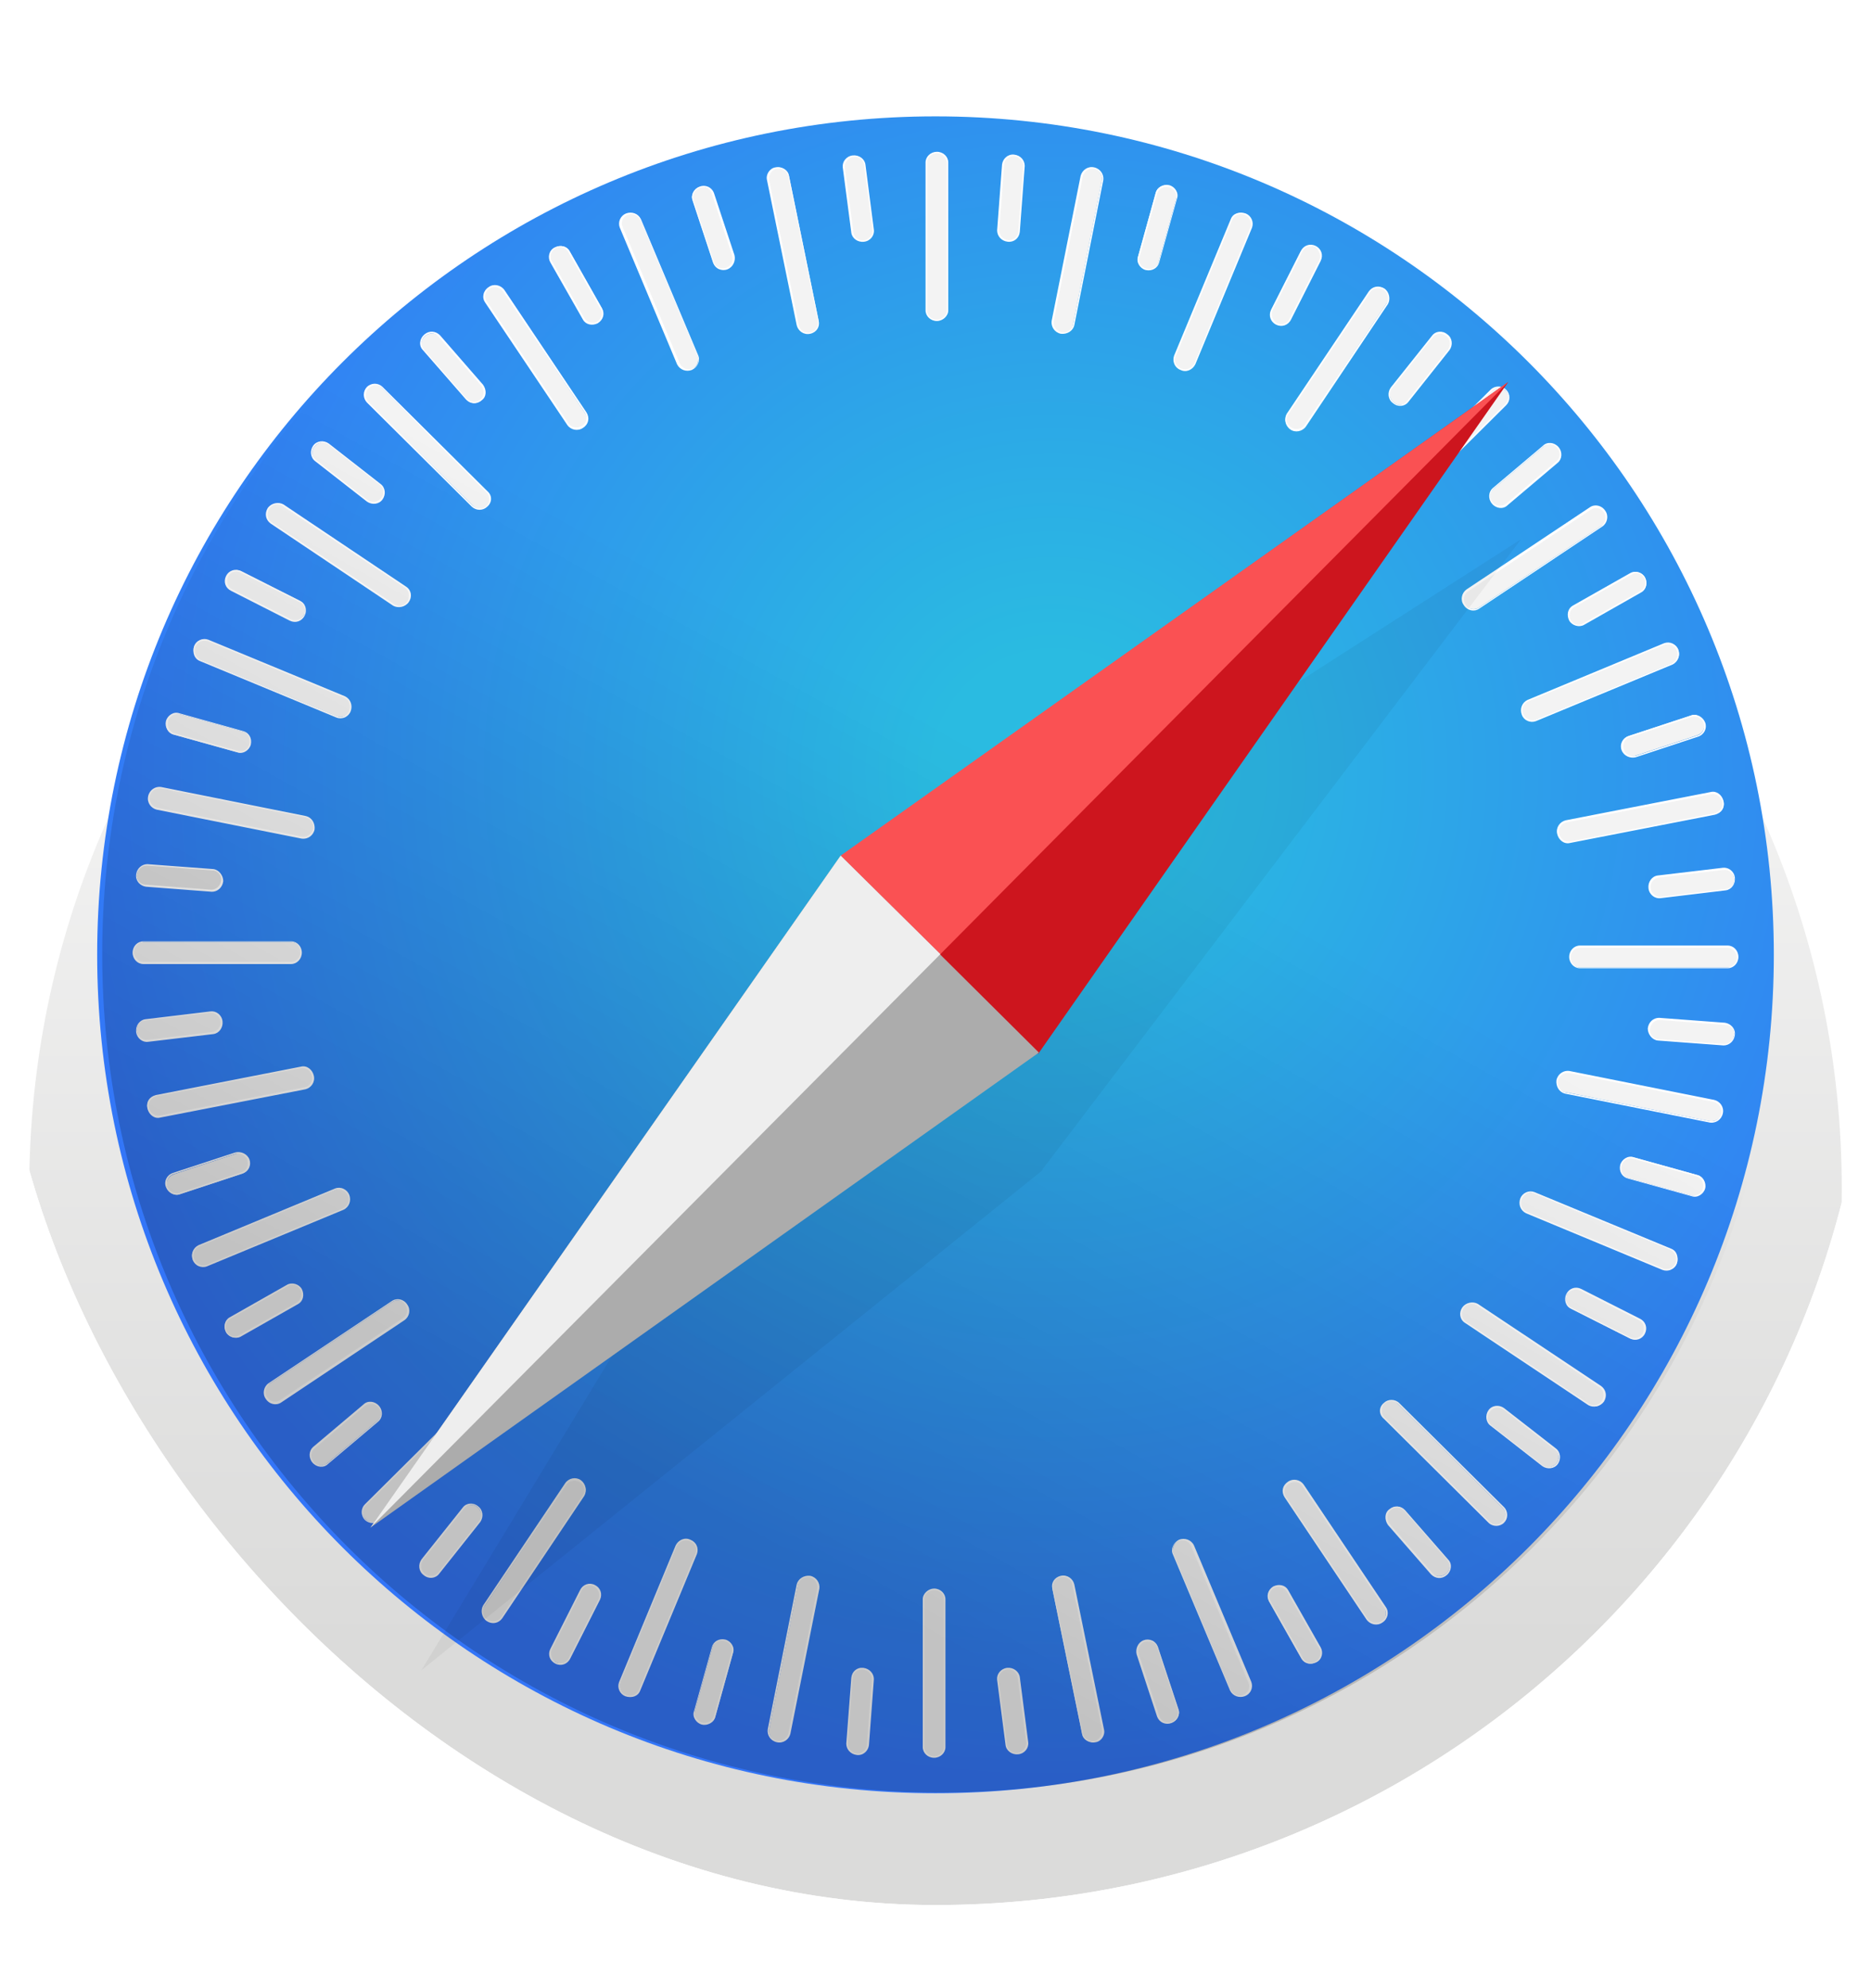 <svg width="16" height="17" viewBox="0 0 16 17" fill="none" xmlns="http://www.w3.org/2000/svg">
<g clip-path="url(#clip0_88_1468)">
<g filter="url(#filter0_d_88_1468)">
<path d="M8 15.914C12.28 15.914 15.75 12.444 15.75 8.164C15.75 3.884 12.28 0.414 8 0.414C3.72 0.414 0.25 3.884 0.25 8.164C0.25 12.444 3.72 15.914 8 15.914Z" fill="url(#paint0_linear_88_1468)"/>
</g>
<path d="M8 15.333C11.959 15.333 15.169 12.123 15.169 8.164C15.169 4.205 11.959 0.995 8 0.995C4.041 0.995 0.831 4.205 0.831 8.164C0.831 12.123 4.041 15.333 8 15.333Z" fill="url(#paint1_radial_88_1468)"/>
<path d="M8.012 2.739C7.964 2.739 7.921 2.702 7.921 2.654V1.388C7.921 1.34 7.964 1.304 8.012 1.304C8.061 1.304 8.103 1.34 8.103 1.388V2.654C8.097 2.702 8.061 2.739 8.012 2.739Z" fill="#F3F3F3"/>
<path d="M8.012 2.745C7.958 2.745 7.915 2.703 7.915 2.654V1.389C7.915 1.34 7.958 1.298 8.012 1.298C8.067 1.298 8.109 1.34 8.109 1.389V2.654C8.109 2.703 8.061 2.745 8.012 2.745ZM8.012 1.31C7.97 1.31 7.927 1.346 7.927 1.389V2.654C7.927 2.696 7.964 2.733 8.012 2.733C8.055 2.733 8.097 2.696 8.097 2.654V1.389C8.091 1.346 8.055 1.31 8.012 1.31Z" fill="white"/>
<path d="M8.618 2.061C8.569 2.055 8.533 2.019 8.533 1.971L8.575 1.407C8.581 1.359 8.624 1.323 8.672 1.329C8.721 1.335 8.757 1.371 8.757 1.42L8.715 1.983C8.709 2.031 8.666 2.067 8.618 2.061V2.061Z" fill="#F3F3F3"/>
<path d="M8.618 2.067C8.563 2.061 8.527 2.018 8.527 1.97L8.569 1.407C8.575 1.358 8.618 1.316 8.672 1.322C8.727 1.328 8.763 1.37 8.763 1.419L8.721 1.982C8.715 2.036 8.672 2.073 8.618 2.067ZM8.672 1.334C8.63 1.334 8.587 1.364 8.587 1.407L8.545 1.97C8.545 2.012 8.575 2.048 8.624 2.054C8.666 2.054 8.708 2.024 8.708 1.982L8.751 1.419C8.751 1.376 8.715 1.34 8.672 1.334H8.672Z" fill="white"/>
<path d="M9.072 2.848C9.023 2.836 8.993 2.793 8.999 2.745L9.247 1.504C9.259 1.455 9.302 1.425 9.35 1.437C9.399 1.449 9.429 1.492 9.423 1.54L9.175 2.781C9.169 2.824 9.12 2.854 9.072 2.848H9.072Z" fill="#F3F3F3"/>
<path d="M9.072 2.854C9.017 2.842 8.987 2.793 8.993 2.745L9.241 1.504C9.254 1.455 9.302 1.419 9.356 1.431C9.411 1.443 9.441 1.492 9.435 1.54L9.187 2.781C9.175 2.83 9.126 2.86 9.072 2.854ZM9.356 1.443C9.314 1.437 9.272 1.461 9.26 1.504L9.011 2.745C9.005 2.787 9.03 2.83 9.078 2.842C9.12 2.848 9.163 2.824 9.175 2.781L9.423 1.54C9.429 1.492 9.399 1.455 9.356 1.443Z" fill="white"/>
<path d="M9.798 2.303C9.787 2.301 9.776 2.296 9.766 2.289C9.757 2.282 9.749 2.273 9.742 2.263C9.736 2.253 9.732 2.241 9.73 2.23C9.729 2.218 9.729 2.206 9.732 2.194L9.883 1.65C9.895 1.601 9.944 1.577 9.992 1.589C10.04 1.601 10.071 1.65 10.059 1.698L9.907 2.243C9.895 2.291 9.847 2.316 9.798 2.303Z" fill="#F3F3F3"/>
<path d="M9.798 2.309C9.75 2.297 9.714 2.243 9.732 2.194L9.883 1.649C9.895 1.601 9.95 1.571 9.998 1.583C10.047 1.595 10.083 1.649 10.065 1.698L9.913 2.243C9.901 2.291 9.853 2.321 9.798 2.309H9.798ZM9.998 1.601C9.956 1.589 9.907 1.613 9.895 1.655L9.744 2.2C9.732 2.243 9.756 2.285 9.804 2.297C9.847 2.309 9.895 2.285 9.907 2.243L10.059 1.698C10.065 1.655 10.041 1.613 9.998 1.601V1.601Z" fill="white"/>
<path d="M10.095 3.157C10.047 3.139 10.029 3.084 10.047 3.042L10.531 1.873C10.549 1.831 10.604 1.807 10.646 1.831C10.695 1.849 10.713 1.904 10.695 1.946L10.21 3.114C10.192 3.157 10.137 3.181 10.095 3.157H10.095Z" fill="#F3F3F3"/>
<path d="M10.095 3.163C10.072 3.155 10.053 3.137 10.043 3.114C10.033 3.091 10.032 3.066 10.04 3.042L10.525 1.874C10.543 1.825 10.598 1.807 10.652 1.825C10.675 1.834 10.694 1.852 10.704 1.875C10.714 1.897 10.715 1.923 10.707 1.946L10.222 3.115C10.198 3.163 10.143 3.188 10.095 3.163ZM10.646 1.837C10.604 1.819 10.555 1.837 10.537 1.88L10.053 3.048C10.034 3.091 10.059 3.133 10.101 3.151C10.143 3.169 10.192 3.151 10.21 3.109L10.694 1.94C10.707 1.904 10.688 1.856 10.646 1.837Z" fill="white"/>
<path d="M10.912 2.769C10.87 2.745 10.852 2.697 10.87 2.654L11.124 2.152C11.149 2.109 11.197 2.091 11.245 2.115C11.288 2.14 11.306 2.188 11.288 2.23L11.034 2.733C11.009 2.775 10.961 2.794 10.912 2.769H10.912Z" fill="#F3F3F3"/>
<path d="M10.912 2.776C10.864 2.751 10.846 2.697 10.87 2.648L11.124 2.146C11.149 2.097 11.203 2.079 11.252 2.103C11.3 2.128 11.318 2.182 11.294 2.231L11.04 2.733C11.015 2.782 10.961 2.8 10.912 2.776L10.912 2.776ZM11.245 2.116C11.203 2.097 11.155 2.11 11.136 2.152L10.882 2.654C10.864 2.691 10.882 2.739 10.918 2.763C10.961 2.782 11.009 2.769 11.027 2.727L11.282 2.225C11.3 2.188 11.282 2.14 11.245 2.116Z" fill="white"/>
<path d="M11.034 3.666C10.991 3.636 10.979 3.581 11.009 3.545L11.712 2.497C11.736 2.455 11.79 2.449 11.833 2.473C11.875 2.503 11.887 2.558 11.857 2.594L11.155 3.642C11.13 3.684 11.076 3.696 11.034 3.666Z" fill="#F3F3F3"/>
<path d="M11.034 3.672C10.991 3.642 10.979 3.581 11.003 3.539L11.706 2.491C11.736 2.449 11.79 2.437 11.839 2.467C11.881 2.497 11.893 2.558 11.869 2.6L11.167 3.648C11.136 3.69 11.076 3.702 11.034 3.672ZM11.833 2.479C11.796 2.455 11.742 2.461 11.718 2.497L11.015 3.545C10.991 3.581 11.003 3.63 11.04 3.654C11.076 3.678 11.13 3.672 11.155 3.636L11.857 2.594C11.881 2.558 11.869 2.503 11.833 2.479Z" fill="white"/>
<path d="M11.918 3.441C11.881 3.411 11.869 3.356 11.899 3.32L12.251 2.878C12.281 2.842 12.335 2.836 12.372 2.866C12.408 2.896 12.42 2.951 12.39 2.987L12.039 3.429C12.008 3.465 11.954 3.472 11.918 3.441H11.918Z" fill="#F3F3F3"/>
<path d="M11.912 3.447C11.869 3.417 11.863 3.356 11.893 3.314L12.245 2.872C12.275 2.83 12.335 2.823 12.378 2.86C12.42 2.89 12.426 2.951 12.396 2.993L12.045 3.435C12.014 3.477 11.954 3.483 11.912 3.447ZM12.366 2.872C12.329 2.842 12.281 2.848 12.251 2.884L11.899 3.326C11.875 3.362 11.881 3.411 11.918 3.441C11.954 3.471 12.002 3.465 12.033 3.429L12.384 2.987C12.408 2.951 12.402 2.896 12.366 2.872L12.366 2.872Z" fill="white"/>
<path d="M11.857 4.35C11.821 4.313 11.821 4.259 11.857 4.229L12.753 3.339C12.79 3.302 12.844 3.308 12.874 3.339C12.905 3.369 12.911 3.429 12.874 3.46L11.984 4.35C11.948 4.386 11.893 4.386 11.857 4.35Z" fill="#F3F3F3"/>
<path d="M11.851 4.355C11.834 4.337 11.824 4.314 11.824 4.289C11.824 4.264 11.834 4.24 11.851 4.222L12.747 3.332C12.765 3.314 12.789 3.305 12.814 3.305C12.839 3.305 12.863 3.314 12.88 3.332C12.898 3.35 12.908 3.374 12.908 3.399C12.908 3.423 12.898 3.447 12.88 3.465L11.984 4.355C11.966 4.373 11.943 4.382 11.918 4.382C11.893 4.382 11.869 4.373 11.851 4.355V4.355ZM12.874 3.338C12.844 3.308 12.79 3.308 12.759 3.338L11.863 4.228C11.833 4.258 11.833 4.313 11.863 4.343C11.893 4.373 11.948 4.373 11.978 4.343L12.874 3.453C12.905 3.423 12.905 3.374 12.874 3.338Z" fill="white"/>
<path d="M12.765 4.302C12.735 4.265 12.735 4.211 12.771 4.18L13.201 3.817C13.237 3.787 13.292 3.793 13.322 3.829C13.352 3.866 13.352 3.92 13.316 3.95L12.886 4.314C12.85 4.344 12.795 4.338 12.765 4.302Z" fill="#F3F3F3"/>
<path d="M12.759 4.307C12.723 4.265 12.729 4.205 12.765 4.174L13.195 3.811C13.231 3.775 13.292 3.781 13.328 3.823C13.364 3.865 13.358 3.926 13.322 3.956L12.892 4.32C12.856 4.356 12.795 4.35 12.759 4.307H12.759ZM13.316 3.829C13.286 3.793 13.237 3.793 13.201 3.817L12.771 4.18C12.741 4.211 12.735 4.259 12.765 4.295C12.795 4.332 12.844 4.332 12.88 4.307L13.31 3.944C13.346 3.914 13.346 3.865 13.316 3.829Z" fill="white"/>
<path d="M12.523 5.173C12.493 5.131 12.505 5.076 12.547 5.052L13.601 4.35C13.643 4.325 13.697 4.337 13.722 4.374C13.752 4.416 13.74 4.471 13.697 4.495L12.644 5.197C12.608 5.221 12.553 5.209 12.523 5.173Z" fill="#F3F3F3"/>
<path d="M12.517 5.173C12.486 5.131 12.499 5.07 12.541 5.04L13.595 4.338C13.637 4.308 13.697 4.32 13.728 4.368C13.758 4.41 13.746 4.471 13.704 4.501L12.65 5.204C12.608 5.234 12.547 5.222 12.517 5.173V5.173ZM13.716 4.38C13.691 4.344 13.643 4.332 13.607 4.356L12.553 5.058C12.517 5.083 12.505 5.131 12.535 5.173C12.559 5.21 12.608 5.222 12.644 5.198L13.697 4.495C13.734 4.465 13.74 4.416 13.716 4.38Z" fill="white"/>
<path d="M13.425 5.3C13.401 5.258 13.413 5.203 13.456 5.179L13.946 4.901C13.988 4.876 14.043 4.894 14.067 4.937C14.091 4.979 14.079 5.034 14.037 5.058L13.546 5.336C13.504 5.361 13.449 5.343 13.425 5.3L13.425 5.3Z" fill="#F3F3F3"/>
<path d="M13.419 5.306C13.395 5.258 13.407 5.203 13.449 5.179L13.94 4.901C13.982 4.876 14.043 4.894 14.067 4.937C14.091 4.985 14.079 5.04 14.037 5.064L13.546 5.343C13.504 5.367 13.443 5.349 13.419 5.306ZM14.061 4.943C14.037 4.901 13.988 4.888 13.952 4.913L13.461 5.191C13.425 5.215 13.413 5.264 13.431 5.3C13.455 5.342 13.504 5.355 13.54 5.33L14.031 5.052C14.067 5.034 14.079 4.985 14.061 4.943Z" fill="white"/>
<path d="M13.02 6.105C13.002 6.057 13.02 6.009 13.068 5.99L14.237 5.506C14.279 5.488 14.334 5.512 14.352 5.554C14.37 5.603 14.352 5.651 14.303 5.669L13.135 6.154C13.092 6.172 13.038 6.154 13.02 6.105Z" fill="#F3F3F3"/>
<path d="M13.014 6.112C12.995 6.063 13.014 6.009 13.062 5.985L14.23 5.5C14.254 5.491 14.28 5.492 14.302 5.502C14.325 5.513 14.343 5.531 14.351 5.555C14.37 5.603 14.351 5.658 14.303 5.682L13.135 6.166C13.111 6.175 13.085 6.174 13.063 6.164C13.04 6.154 13.022 6.135 13.014 6.112V6.112ZM14.339 5.561C14.321 5.518 14.273 5.5 14.236 5.512L13.068 5.997C13.026 6.015 13.007 6.063 13.026 6.106C13.044 6.148 13.092 6.166 13.129 6.154L14.297 5.67C14.339 5.652 14.358 5.603 14.339 5.561Z" fill="white"/>
<path d="M13.873 6.408C13.855 6.36 13.879 6.311 13.928 6.293L14.46 6.118C14.503 6.1 14.557 6.13 14.569 6.172C14.588 6.221 14.563 6.269 14.515 6.287L13.982 6.463C13.94 6.481 13.891 6.457 13.873 6.408V6.408Z" fill="#F3F3F3"/>
<path d="M13.867 6.414C13.849 6.366 13.873 6.311 13.928 6.293L14.46 6.118C14.509 6.099 14.563 6.13 14.582 6.178C14.6 6.227 14.575 6.281 14.521 6.299L13.988 6.475C13.94 6.487 13.885 6.463 13.867 6.414ZM14.569 6.184C14.557 6.142 14.509 6.118 14.466 6.13L13.934 6.305C13.891 6.317 13.873 6.366 13.885 6.408C13.897 6.451 13.946 6.475 13.988 6.463L14.521 6.287C14.563 6.269 14.582 6.227 14.569 6.184V6.184Z" fill="white"/>
<path d="M13.328 7.129C13.316 7.08 13.347 7.032 13.395 7.026L14.636 6.784C14.684 6.771 14.727 6.808 14.739 6.856C14.751 6.905 14.721 6.953 14.672 6.959L13.431 7.201C13.383 7.207 13.334 7.177 13.328 7.129H13.328Z" fill="#F3F3F3"/>
<path d="M13.316 7.129C13.304 7.075 13.34 7.026 13.389 7.014L14.63 6.772C14.678 6.76 14.727 6.796 14.739 6.851C14.751 6.905 14.715 6.953 14.666 6.966L13.425 7.208C13.377 7.22 13.328 7.184 13.316 7.129V7.129ZM14.727 6.857C14.721 6.814 14.678 6.784 14.636 6.79L13.395 7.032C13.352 7.038 13.322 7.087 13.334 7.129C13.34 7.171 13.383 7.202 13.425 7.196L14.666 6.953C14.709 6.941 14.739 6.899 14.727 6.857Z" fill="white"/>
<path d="M14.103 7.595C14.097 7.546 14.127 7.504 14.176 7.498L14.733 7.431C14.781 7.425 14.824 7.462 14.83 7.51C14.836 7.559 14.806 7.601 14.757 7.607L14.2 7.673C14.158 7.68 14.109 7.643 14.103 7.595H14.103Z" fill="#F3F3F3"/>
<path d="M14.097 7.595C14.091 7.541 14.127 7.492 14.176 7.486L14.733 7.42C14.781 7.414 14.83 7.45 14.836 7.504C14.842 7.559 14.806 7.607 14.757 7.613L14.2 7.68C14.152 7.686 14.103 7.65 14.097 7.595ZM14.83 7.51C14.824 7.468 14.781 7.432 14.739 7.438L14.182 7.504C14.139 7.51 14.109 7.553 14.115 7.595C14.121 7.638 14.164 7.674 14.206 7.668L14.763 7.601C14.806 7.595 14.836 7.553 14.83 7.51H14.83Z" fill="white"/>
<path d="M13.425 8.183C13.425 8.134 13.461 8.092 13.51 8.092H14.775C14.824 8.092 14.86 8.134 14.86 8.183C14.86 8.231 14.824 8.273 14.775 8.273H13.51C13.461 8.273 13.425 8.231 13.425 8.183Z" fill="#F3F3F3"/>
<path d="M13.419 8.182C13.419 8.127 13.462 8.085 13.51 8.085H14.775C14.824 8.085 14.866 8.127 14.866 8.182C14.866 8.236 14.824 8.279 14.775 8.279H13.51C13.462 8.279 13.419 8.236 13.419 8.182ZM14.854 8.188C14.854 8.146 14.818 8.103 14.775 8.103H13.51C13.468 8.103 13.431 8.139 13.431 8.188C13.431 8.23 13.468 8.273 13.51 8.273H14.775C14.818 8.267 14.854 8.23 14.854 8.188H14.854Z" fill="white"/>
<path d="M14.097 8.794C14.103 8.745 14.14 8.709 14.188 8.709L14.751 8.751C14.8 8.757 14.836 8.8 14.83 8.848C14.824 8.897 14.787 8.933 14.739 8.933L14.176 8.891C14.133 8.885 14.097 8.842 14.097 8.794H14.097Z" fill="#F3F3F3"/>
<path d="M14.091 8.794C14.097 8.739 14.139 8.703 14.188 8.703L14.751 8.745C14.799 8.752 14.842 8.794 14.836 8.848C14.83 8.903 14.787 8.939 14.739 8.939L14.176 8.897C14.127 8.891 14.091 8.842 14.091 8.794ZM14.83 8.848C14.836 8.806 14.799 8.764 14.757 8.764L14.194 8.721C14.152 8.721 14.115 8.752 14.109 8.8C14.103 8.842 14.139 8.885 14.182 8.885L14.745 8.927C14.787 8.927 14.824 8.891 14.83 8.848Z" fill="white"/>
<path d="M13.316 9.236C13.328 9.187 13.371 9.157 13.419 9.163L14.66 9.411C14.709 9.423 14.739 9.466 14.727 9.514C14.715 9.562 14.672 9.593 14.624 9.587L13.383 9.338C13.34 9.332 13.31 9.284 13.316 9.236Z" fill="#F3F3F3"/>
<path d="M13.31 9.236C13.322 9.181 13.371 9.151 13.419 9.157L14.66 9.405C14.709 9.417 14.745 9.466 14.733 9.52C14.721 9.575 14.672 9.605 14.624 9.599L13.383 9.351C13.334 9.339 13.304 9.29 13.31 9.236V9.236ZM14.721 9.52C14.727 9.478 14.703 9.436 14.66 9.423L13.419 9.175C13.377 9.169 13.334 9.193 13.322 9.242C13.316 9.284 13.34 9.327 13.383 9.339L14.624 9.587C14.672 9.593 14.709 9.563 14.721 9.52Z" fill="white"/>
<path d="M13.861 9.963C13.864 9.951 13.869 9.94 13.876 9.931C13.883 9.921 13.892 9.913 13.902 9.907C13.912 9.901 13.923 9.896 13.935 9.895C13.947 9.893 13.959 9.893 13.97 9.896L14.515 10.047C14.563 10.059 14.588 10.108 14.575 10.156C14.573 10.168 14.568 10.179 14.561 10.188C14.554 10.198 14.545 10.206 14.535 10.212C14.525 10.219 14.513 10.223 14.502 10.225C14.49 10.226 14.478 10.226 14.466 10.223L13.921 10.072C13.873 10.059 13.849 10.011 13.861 9.963H13.861Z" fill="#F3F3F3"/>
<path d="M13.855 9.962C13.867 9.914 13.922 9.877 13.97 9.895L14.515 10.047C14.563 10.059 14.594 10.113 14.582 10.162C14.569 10.21 14.515 10.246 14.466 10.228L13.922 10.077C13.873 10.065 13.843 10.017 13.855 9.962L13.855 9.962ZM14.563 10.162C14.575 10.119 14.551 10.071 14.509 10.059L13.964 9.907C13.922 9.895 13.879 9.92 13.867 9.968C13.855 10.01 13.879 10.059 13.922 10.071L14.466 10.222C14.509 10.228 14.551 10.204 14.563 10.162Z" fill="white"/>
<path d="M13.007 10.253C13.025 10.204 13.08 10.186 13.122 10.204L14.291 10.689C14.333 10.707 14.358 10.761 14.339 10.804C14.321 10.852 14.267 10.87 14.224 10.852L13.056 10.368C13.007 10.35 12.989 10.295 13.007 10.253V10.253Z" fill="#F3F3F3"/>
<path d="M13.001 10.247C13.01 10.224 13.028 10.205 13.051 10.195C13.073 10.185 13.099 10.184 13.122 10.193L14.291 10.677C14.339 10.695 14.357 10.75 14.339 10.804C14.331 10.827 14.313 10.846 14.29 10.856C14.267 10.867 14.242 10.867 14.218 10.859L13.05 10.374C13.001 10.35 12.983 10.296 13.001 10.247ZM14.327 10.798C14.345 10.756 14.327 10.707 14.285 10.689L13.116 10.205C13.074 10.187 13.032 10.211 13.013 10.253C12.995 10.296 13.013 10.344 13.056 10.362L14.224 10.847C14.267 10.859 14.315 10.841 14.327 10.798Z" fill="white"/>
<path d="M13.401 11.07C13.425 11.027 13.474 11.009 13.516 11.027L14.019 11.282C14.061 11.3 14.079 11.354 14.055 11.403C14.031 11.445 13.982 11.463 13.94 11.445L13.437 11.191C13.395 11.167 13.377 11.112 13.401 11.07Z" fill="#F3F3F3"/>
<path d="M13.395 11.064C13.419 11.015 13.474 10.997 13.522 11.021L14.025 11.276C14.073 11.3 14.091 11.354 14.067 11.403C14.043 11.451 13.988 11.47 13.94 11.445L13.437 11.191C13.389 11.173 13.371 11.112 13.395 11.064ZM14.049 11.397C14.067 11.354 14.055 11.306 14.012 11.288L13.51 11.034C13.474 11.015 13.425 11.034 13.401 11.07C13.383 11.112 13.395 11.161 13.437 11.179L13.94 11.433C13.982 11.451 14.031 11.439 14.049 11.397Z" fill="white"/>
<path d="M12.511 11.186C12.541 11.143 12.59 11.131 12.632 11.161L13.686 11.864C13.728 11.888 13.734 11.943 13.71 11.985C13.68 12.027 13.631 12.039 13.589 12.009L12.535 11.307C12.493 11.276 12.481 11.222 12.511 11.186Z" fill="#F3F3F3"/>
<path d="M12.505 11.179C12.535 11.137 12.596 11.125 12.638 11.149L13.692 11.851C13.734 11.882 13.746 11.936 13.716 11.985C13.685 12.027 13.625 12.039 13.583 12.015L12.529 11.312C12.481 11.282 12.475 11.222 12.505 11.179ZM13.698 11.979C13.722 11.942 13.716 11.888 13.68 11.864L12.626 11.161C12.59 11.137 12.541 11.149 12.517 11.185C12.493 11.222 12.499 11.276 12.535 11.3L13.589 12.003C13.625 12.027 13.673 12.015 13.698 11.979V11.979Z" fill="white"/>
<path d="M12.735 12.064C12.765 12.027 12.82 12.015 12.856 12.046L13.298 12.391C13.334 12.421 13.34 12.475 13.31 12.512C13.28 12.548 13.225 12.56 13.189 12.53L12.747 12.185C12.711 12.155 12.705 12.1 12.735 12.064Z" fill="#F3F3F3"/>
<path d="M12.729 12.058C12.759 12.015 12.82 12.009 12.862 12.04L13.304 12.384C13.346 12.415 13.352 12.475 13.322 12.518C13.292 12.56 13.231 12.566 13.189 12.536L12.747 12.191C12.705 12.161 12.699 12.1 12.729 12.058ZM13.31 12.512C13.34 12.475 13.334 12.427 13.298 12.397L12.856 12.052C12.82 12.027 12.771 12.033 12.741 12.07C12.711 12.106 12.717 12.155 12.753 12.185L13.195 12.53C13.231 12.554 13.28 12.548 13.31 12.512H13.31Z" fill="white"/>
<path d="M11.833 12.003C11.869 11.966 11.924 11.966 11.954 12.003L12.85 12.893C12.886 12.929 12.88 12.984 12.85 13.014C12.814 13.05 12.759 13.05 12.729 13.014L11.833 12.124C11.803 12.094 11.803 12.033 11.833 12.003Z" fill="#F3F3F3"/>
<path d="M11.833 11.997C11.851 11.979 11.874 11.97 11.899 11.97C11.924 11.97 11.948 11.979 11.966 11.997L12.862 12.887C12.88 12.905 12.889 12.929 12.889 12.954C12.889 12.979 12.88 13.002 12.862 13.02C12.844 13.038 12.82 13.047 12.796 13.047C12.771 13.047 12.747 13.038 12.729 13.02L11.833 12.13C11.79 12.094 11.79 12.033 11.833 11.997ZM12.85 13.008C12.88 12.978 12.88 12.923 12.85 12.893L11.954 12.003C11.924 11.973 11.869 11.973 11.839 12.003C11.809 12.033 11.809 12.088 11.839 12.118L12.735 13.008C12.765 13.044 12.814 13.044 12.85 13.008Z" fill="white"/>
<path d="M11.887 12.905C11.924 12.874 11.978 12.874 12.008 12.911L12.378 13.335C12.408 13.371 12.402 13.425 12.366 13.456C12.329 13.486 12.275 13.486 12.245 13.45L11.875 13.026C11.845 12.996 11.851 12.941 11.887 12.905Z" fill="#F3F3F3"/>
<path d="M11.881 12.905C11.924 12.869 11.978 12.875 12.014 12.911L12.384 13.335C12.42 13.371 12.414 13.432 12.372 13.468C12.329 13.505 12.275 13.499 12.238 13.462L11.869 13.039C11.839 12.996 11.839 12.935 11.881 12.905H11.881ZM12.366 13.456C12.402 13.426 12.402 13.377 12.378 13.341L12.008 12.917C11.978 12.887 11.93 12.881 11.893 12.911C11.857 12.942 11.857 12.99 11.881 13.026L12.251 13.45C12.281 13.486 12.329 13.486 12.366 13.456H12.366Z" fill="white"/>
<path d="M11.015 12.675C11.058 12.645 11.112 12.657 11.136 12.699L11.839 13.747C11.863 13.789 11.851 13.844 11.815 13.868C11.772 13.898 11.718 13.886 11.693 13.844L10.991 12.796C10.967 12.754 10.979 12.699 11.015 12.675H11.015Z" fill="#F3F3F3"/>
<path d="M11.015 12.669C11.058 12.639 11.118 12.651 11.148 12.693L11.851 13.741C11.881 13.783 11.869 13.844 11.821 13.874C11.778 13.904 11.718 13.892 11.687 13.85L10.985 12.802C10.955 12.754 10.967 12.7 11.015 12.669V12.669ZM11.815 13.862C11.851 13.838 11.863 13.789 11.839 13.753L11.136 12.706C11.112 12.669 11.064 12.663 11.021 12.687C10.985 12.711 10.973 12.76 10.997 12.796L11.699 13.844C11.724 13.874 11.778 13.886 11.814 13.862L11.815 13.862Z" fill="white"/>
<path d="M10.888 13.571C10.931 13.547 10.985 13.559 11.009 13.601L11.288 14.092C11.312 14.134 11.294 14.188 11.252 14.213C11.209 14.237 11.155 14.225 11.13 14.182L10.852 13.692C10.834 13.65 10.846 13.595 10.888 13.571L10.888 13.571Z" fill="#F3F3F3"/>
<path d="M10.888 13.565C10.937 13.541 10.991 13.553 11.015 13.595L11.294 14.086C11.318 14.128 11.306 14.189 11.258 14.213C11.209 14.237 11.155 14.225 11.13 14.183L10.852 13.692C10.828 13.65 10.84 13.595 10.888 13.565H10.888ZM11.252 14.207C11.288 14.183 11.306 14.134 11.282 14.098L11.003 13.607C10.979 13.571 10.931 13.559 10.894 13.577C10.858 13.601 10.84 13.65 10.864 13.686L11.143 14.177C11.161 14.213 11.215 14.231 11.252 14.207V14.207Z" fill="white"/>
<path d="M10.083 13.171C10.131 13.153 10.18 13.171 10.198 13.213L10.688 14.382C10.706 14.424 10.682 14.479 10.64 14.497C10.598 14.515 10.543 14.497 10.525 14.455L10.034 13.286C10.016 13.244 10.04 13.189 10.083 13.171Z" fill="#F3F3F3"/>
<path d="M10.083 13.165C10.131 13.147 10.186 13.165 10.21 13.213L10.701 14.382C10.709 14.405 10.709 14.431 10.698 14.454C10.688 14.477 10.669 14.494 10.646 14.503C10.598 14.521 10.543 14.503 10.519 14.455L10.028 13.286C10.01 13.244 10.035 13.189 10.083 13.165ZM10.634 14.491C10.676 14.473 10.694 14.425 10.676 14.388L10.186 13.22C10.168 13.177 10.119 13.159 10.077 13.177C10.035 13.195 10.016 13.244 10.035 13.28L10.525 14.449C10.549 14.491 10.592 14.509 10.634 14.491Z" fill="white"/>
<path d="M9.786 14.031C9.835 14.013 9.883 14.037 9.901 14.086L10.077 14.619C10.095 14.661 10.065 14.716 10.023 14.728C9.974 14.746 9.926 14.722 9.907 14.673L9.732 14.14C9.714 14.098 9.738 14.05 9.786 14.031H9.786Z" fill="#F3F3F3"/>
<path d="M9.78 14.025C9.803 14.016 9.829 14.017 9.852 14.027C9.875 14.037 9.892 14.056 9.901 14.079L10.077 14.612C10.095 14.66 10.065 14.715 10.016 14.733C9.993 14.742 9.967 14.741 9.944 14.731C9.922 14.721 9.904 14.702 9.895 14.678L9.72 14.146C9.708 14.097 9.732 14.043 9.78 14.025ZM10.016 14.721C10.059 14.709 10.083 14.66 10.071 14.618L9.895 14.085C9.883 14.043 9.835 14.025 9.792 14.037C9.75 14.049 9.726 14.097 9.738 14.14L9.913 14.672C9.916 14.683 9.922 14.692 9.929 14.7C9.936 14.709 9.944 14.715 9.954 14.72C9.964 14.724 9.974 14.727 9.985 14.727C9.996 14.727 10.006 14.725 10.016 14.721V14.721Z" fill="white"/>
<path d="M9.072 13.48C9.12 13.468 9.169 13.498 9.175 13.547L9.429 14.788C9.441 14.836 9.405 14.879 9.356 14.891C9.308 14.903 9.259 14.873 9.253 14.824L8.999 13.583C8.993 13.541 9.023 13.492 9.072 13.48L9.072 13.48Z" fill="#F3F3F3"/>
<path d="M9.072 13.474C9.126 13.462 9.175 13.498 9.187 13.547L9.441 14.788C9.453 14.836 9.417 14.891 9.369 14.897C9.314 14.909 9.266 14.873 9.254 14.824L8.999 13.583C8.987 13.535 9.017 13.486 9.072 13.474L9.072 13.474ZM9.356 14.885C9.399 14.879 9.429 14.836 9.423 14.788L9.169 13.547C9.163 13.504 9.114 13.474 9.072 13.486C9.03 13.492 8.999 13.535 9.005 13.583L9.26 14.824C9.272 14.867 9.314 14.891 9.357 14.885L9.356 14.885Z" fill="white"/>
<path d="M8.612 14.267C8.66 14.261 8.702 14.292 8.715 14.34L8.787 14.897C8.793 14.945 8.757 14.988 8.708 14.994C8.66 15 8.618 14.97 8.606 14.921L8.533 14.364C8.527 14.316 8.563 14.273 8.612 14.267Z" fill="#F3F3F3"/>
<path d="M8.612 14.261C8.666 14.255 8.714 14.292 8.721 14.34L8.793 14.897C8.799 14.946 8.763 14.994 8.708 15C8.654 15.006 8.605 14.97 8.599 14.921L8.527 14.364C8.521 14.316 8.557 14.268 8.612 14.261ZM8.702 14.988C8.745 14.982 8.781 14.94 8.775 14.897L8.702 14.34C8.696 14.298 8.654 14.268 8.612 14.274C8.569 14.28 8.533 14.322 8.539 14.364L8.612 14.921C8.618 14.964 8.66 14.994 8.702 14.988Z" fill="white"/>
<path d="M7.988 13.589C8.036 13.589 8.079 13.625 8.079 13.674V14.939C8.079 14.988 8.036 15.024 7.988 15.024C7.94 15.024 7.897 14.988 7.897 14.939V13.674C7.903 13.625 7.94 13.589 7.988 13.589Z" fill="#F3F3F3"/>
<path d="M7.988 13.583C8.042 13.583 8.085 13.625 8.085 13.674V14.939C8.085 14.988 8.042 15.03 7.988 15.03C7.933 15.03 7.891 14.988 7.891 14.939V13.674C7.891 13.625 7.94 13.583 7.988 13.583ZM7.988 15.018C8.03 15.018 8.073 14.982 8.073 14.939V13.674C8.073 13.631 8.036 13.595 7.988 13.595C7.946 13.595 7.903 13.631 7.903 13.674V14.939C7.909 14.982 7.946 15.018 7.988 15.018Z" fill="white"/>
<path d="M7.382 14.267C7.431 14.273 7.467 14.31 7.467 14.358L7.425 14.921C7.419 14.97 7.376 15.006 7.328 15C7.279 14.994 7.243 14.957 7.243 14.909L7.286 14.346C7.292 14.298 7.334 14.261 7.382 14.267Z" fill="#F3F3F3"/>
<path d="M7.383 14.261C7.437 14.268 7.473 14.31 7.473 14.358L7.431 14.921C7.425 14.97 7.383 15.012 7.328 15.006C7.274 15 7.237 14.958 7.237 14.909L7.28 14.346C7.286 14.292 7.328 14.255 7.383 14.261ZM7.328 14.994C7.37 14.994 7.413 14.964 7.413 14.921L7.455 14.358C7.455 14.316 7.425 14.28 7.377 14.274C7.334 14.274 7.292 14.304 7.292 14.346L7.249 14.909C7.249 14.952 7.286 14.988 7.328 14.994H7.328Z" fill="white"/>
<path d="M6.928 13.48C6.977 13.492 7.007 13.535 7.001 13.583L6.753 14.824C6.741 14.873 6.698 14.903 6.65 14.891C6.601 14.879 6.571 14.836 6.577 14.788L6.825 13.547C6.832 13.505 6.88 13.474 6.928 13.48Z" fill="#F3F3F3"/>
<path d="M6.929 13.474C6.983 13.486 7.013 13.535 7.007 13.583L6.759 14.825C6.747 14.873 6.698 14.909 6.644 14.897C6.589 14.885 6.559 14.837 6.565 14.788L6.813 13.547C6.826 13.499 6.874 13.468 6.928 13.474L6.929 13.474ZM6.644 14.885C6.686 14.891 6.729 14.867 6.741 14.825L6.989 13.583C6.995 13.541 6.971 13.499 6.922 13.486C6.88 13.48 6.838 13.505 6.826 13.547L6.577 14.788C6.571 14.837 6.602 14.873 6.644 14.885Z" fill="white"/>
<path d="M6.202 14.025C6.25 14.037 6.281 14.085 6.268 14.134L6.117 14.678C6.105 14.727 6.057 14.751 6.008 14.739C5.997 14.736 5.986 14.731 5.976 14.724C5.967 14.717 5.958 14.709 5.952 14.698C5.946 14.688 5.942 14.677 5.94 14.665C5.938 14.654 5.939 14.642 5.941 14.63L6.093 14.085C6.105 14.037 6.153 14.012 6.202 14.025H6.202Z" fill="#F3F3F3"/>
<path d="M6.202 14.019C6.25 14.031 6.287 14.086 6.268 14.134L6.117 14.679C6.105 14.728 6.05 14.758 6.002 14.746C5.954 14.734 5.917 14.679 5.935 14.631L6.087 14.086C6.099 14.037 6.147 14.007 6.202 14.019V14.019ZM6.002 14.728C6.044 14.74 6.093 14.716 6.105 14.673L6.256 14.128C6.268 14.086 6.244 14.043 6.196 14.031C6.153 14.019 6.105 14.043 6.093 14.086L5.941 14.631C5.935 14.673 5.96 14.716 6.002 14.728Z" fill="white"/>
<path d="M5.905 13.172C5.954 13.19 5.972 13.244 5.954 13.287L5.469 14.455C5.451 14.498 5.396 14.522 5.354 14.498C5.312 14.473 5.287 14.425 5.306 14.383L5.79 13.214C5.808 13.172 5.863 13.148 5.905 13.172H5.905Z" fill="#F3F3F3"/>
<path d="M5.905 13.166C5.928 13.175 5.947 13.192 5.957 13.215C5.968 13.238 5.968 13.264 5.96 13.287L5.475 14.455C5.457 14.504 5.403 14.522 5.348 14.504C5.325 14.495 5.306 14.477 5.296 14.454C5.286 14.432 5.285 14.406 5.294 14.383L5.778 13.214C5.802 13.166 5.857 13.142 5.905 13.166ZM5.354 14.492C5.397 14.51 5.445 14.492 5.463 14.449L5.948 13.281C5.966 13.238 5.942 13.196 5.899 13.178C5.857 13.16 5.808 13.178 5.79 13.22L5.306 14.389C5.294 14.425 5.312 14.474 5.354 14.492Z" fill="white"/>
<path d="M5.088 13.559C5.13 13.583 5.148 13.631 5.13 13.674L4.876 14.176C4.852 14.219 4.803 14.237 4.755 14.213C4.712 14.188 4.694 14.14 4.712 14.098L4.967 13.595C4.991 13.553 5.039 13.534 5.088 13.559Z" fill="#F3F3F3"/>
<path d="M5.088 13.553C5.136 13.577 5.154 13.631 5.13 13.68L4.876 14.182C4.852 14.231 4.797 14.249 4.749 14.225C4.7 14.2 4.682 14.146 4.707 14.098L4.961 13.595C4.985 13.547 5.04 13.528 5.088 13.553ZM4.755 14.213C4.797 14.231 4.846 14.219 4.864 14.176L5.118 13.674C5.136 13.637 5.118 13.589 5.082 13.565C5.04 13.547 4.991 13.559 4.973 13.601L4.719 14.104C4.7 14.14 4.719 14.188 4.755 14.213V14.213Z" fill="white"/>
<path d="M4.967 12.662C5.009 12.693 5.021 12.747 4.991 12.783L4.289 13.831C4.264 13.873 4.21 13.879 4.168 13.855C4.125 13.825 4.113 13.77 4.143 13.734L4.846 12.687C4.87 12.644 4.924 12.632 4.967 12.662V12.662Z" fill="#F3F3F3"/>
<path d="M4.967 12.656C5.009 12.687 5.021 12.747 4.997 12.79L4.295 13.837C4.264 13.88 4.21 13.892 4.162 13.861C4.119 13.831 4.107 13.771 4.131 13.728L4.834 12.681C4.864 12.638 4.924 12.626 4.967 12.656ZM4.168 13.849C4.204 13.873 4.258 13.867 4.283 13.831L4.985 12.784C5.009 12.747 4.997 12.699 4.961 12.675C4.924 12.65 4.87 12.656 4.846 12.693L4.143 13.734C4.119 13.771 4.131 13.825 4.168 13.849V13.849Z" fill="white"/>
<path d="M4.083 12.887C4.119 12.917 4.131 12.971 4.101 13.008L3.75 13.45C3.719 13.486 3.665 13.492 3.629 13.462C3.592 13.431 3.58 13.377 3.61 13.341L3.962 12.899C3.992 12.862 4.046 12.856 4.083 12.887Z" fill="#F3F3F3"/>
<path d="M4.089 12.88C4.131 12.911 4.137 12.971 4.107 13.014L3.756 13.456C3.725 13.498 3.665 13.504 3.623 13.468C3.58 13.437 3.574 13.377 3.604 13.334L3.956 12.892C3.986 12.85 4.046 12.844 4.089 12.88ZM3.635 13.456C3.671 13.486 3.719 13.48 3.75 13.443L4.101 13.001C4.125 12.965 4.119 12.917 4.083 12.886C4.046 12.856 3.998 12.862 3.968 12.899L3.616 13.34C3.592 13.377 3.598 13.431 3.635 13.456H3.635Z" fill="white"/>
<path d="M4.143 11.979C4.18 12.015 4.18 12.069 4.143 12.1L3.247 12.989C3.211 13.026 3.156 13.02 3.126 12.989C3.096 12.959 3.09 12.899 3.126 12.868L4.016 11.979C4.052 11.942 4.107 11.942 4.143 11.979Z" fill="#F3F3F3"/>
<path d="M4.149 11.973C4.167 11.99 4.177 12.014 4.177 12.039C4.177 12.064 4.167 12.088 4.149 12.106L3.253 12.996C3.235 13.013 3.212 13.023 3.187 13.023C3.162 13.023 3.138 13.013 3.12 12.996C3.103 12.978 3.093 12.954 3.093 12.929C3.093 12.904 3.103 12.88 3.12 12.863L4.016 11.973C4.034 11.955 4.058 11.945 4.083 11.945C4.108 11.945 4.132 11.955 4.149 11.973ZM3.126 12.99C3.156 13.02 3.211 13.02 3.241 12.99L4.137 12.1C4.167 12.069 4.167 12.015 4.137 11.985C4.107 11.954 4.052 11.954 4.022 11.985L3.126 12.875C3.096 12.905 3.096 12.953 3.126 12.99V12.99Z" fill="white"/>
<path d="M3.235 12.027C3.265 12.063 3.265 12.117 3.229 12.148L2.799 12.511C2.763 12.541 2.708 12.535 2.678 12.499C2.648 12.463 2.648 12.408 2.684 12.378L3.114 12.014C3.15 11.984 3.205 11.99 3.235 12.027Z" fill="#F3F3F3"/>
<path d="M3.241 12.021C3.278 12.064 3.272 12.124 3.235 12.155L2.805 12.518C2.769 12.554 2.708 12.548 2.672 12.506C2.636 12.463 2.642 12.403 2.678 12.372L3.108 12.009C3.144 11.973 3.205 11.979 3.241 12.021L3.241 12.021ZM2.684 12.5C2.715 12.536 2.763 12.536 2.799 12.512L3.229 12.148C3.259 12.118 3.265 12.07 3.235 12.033C3.205 11.997 3.156 11.997 3.12 12.021L2.69 12.385C2.654 12.415 2.654 12.463 2.684 12.5V12.5Z" fill="white"/>
<path d="M3.477 11.155C3.508 11.197 3.495 11.252 3.453 11.276L2.4 11.978C2.357 12.003 2.303 11.991 2.279 11.954C2.248 11.912 2.26 11.857 2.303 11.833L3.356 11.131C3.393 11.107 3.447 11.119 3.477 11.155H3.477Z" fill="#F3F3F3"/>
<path d="M3.483 11.155C3.514 11.198 3.502 11.258 3.459 11.288L2.406 11.991C2.363 12.021 2.303 12.009 2.272 11.96C2.242 11.918 2.254 11.857 2.297 11.827L3.35 11.125C3.393 11.095 3.453 11.107 3.483 11.155H3.483ZM2.285 11.948C2.309 11.985 2.357 11.997 2.393 11.973L3.447 11.27C3.483 11.246 3.495 11.198 3.465 11.155C3.441 11.119 3.393 11.107 3.356 11.131L2.303 11.833C2.266 11.864 2.26 11.912 2.285 11.948Z" fill="white"/>
<path d="M2.575 11.028C2.599 11.07 2.587 11.124 2.545 11.149L2.054 11.427C2.012 11.451 1.957 11.433 1.933 11.391C1.909 11.349 1.921 11.294 1.964 11.27L2.454 10.991C2.496 10.967 2.551 10.985 2.575 11.028H2.575Z" fill="#F3F3F3"/>
<path d="M2.581 11.022C2.605 11.07 2.593 11.125 2.551 11.149L2.06 11.428C2.018 11.452 1.957 11.434 1.933 11.391C1.909 11.343 1.921 11.288 1.964 11.264L2.454 10.986C2.496 10.961 2.557 10.979 2.581 11.022H2.581ZM1.939 11.385C1.964 11.428 2.012 11.44 2.048 11.415L2.539 11.137C2.575 11.113 2.587 11.064 2.569 11.028C2.545 10.986 2.496 10.973 2.46 10.998L1.97 11.276C1.933 11.294 1.921 11.343 1.939 11.385H1.939Z" fill="white"/>
<path d="M2.981 10.222C2.999 10.271 2.981 10.319 2.932 10.337L1.764 10.822C1.721 10.84 1.667 10.816 1.649 10.773C1.631 10.725 1.649 10.676 1.697 10.658L2.866 10.174C2.908 10.156 2.963 10.174 2.981 10.222Z" fill="#F3F3F3"/>
<path d="M2.987 10.217C3.005 10.265 2.987 10.32 2.938 10.344L1.77 10.828C1.747 10.837 1.721 10.836 1.698 10.826C1.675 10.816 1.658 10.797 1.649 10.774C1.631 10.725 1.649 10.671 1.697 10.647L2.866 10.162C2.889 10.153 2.915 10.154 2.938 10.165C2.96 10.175 2.978 10.194 2.987 10.217ZM1.661 10.768C1.679 10.81 1.727 10.828 1.764 10.816L2.932 10.332C2.975 10.314 2.993 10.265 2.975 10.223C2.957 10.181 2.908 10.162 2.872 10.174L1.703 10.659C1.661 10.677 1.643 10.725 1.661 10.768V10.768Z" fill="white"/>
<path d="M2.127 9.92C2.145 9.968 2.121 10.017 2.073 10.035L1.54 10.21C1.497 10.229 1.443 10.198 1.431 10.156C1.413 10.108 1.437 10.059 1.485 10.041L2.018 9.865C2.061 9.847 2.109 9.871 2.127 9.92Z" fill="#F3F3F3"/>
<path d="M2.133 9.914C2.151 9.963 2.127 10.017 2.072 10.035L1.54 10.211C1.491 10.229 1.437 10.199 1.419 10.15C1.4 10.102 1.425 10.047 1.479 10.029L2.012 9.854C2.06 9.842 2.115 9.866 2.133 9.914L2.133 9.914ZM1.431 10.144C1.443 10.187 1.491 10.211 1.534 10.199L2.066 10.023C2.109 10.011 2.127 9.963 2.115 9.92C2.103 9.878 2.054 9.854 2.012 9.866L1.479 10.041C1.437 10.06 1.419 10.102 1.431 10.144Z" fill="white"/>
<path d="M2.672 9.199C2.684 9.248 2.654 9.296 2.605 9.302L1.364 9.545C1.316 9.557 1.273 9.52 1.261 9.472C1.249 9.423 1.279 9.375 1.328 9.369L2.569 9.127C2.617 9.121 2.666 9.151 2.672 9.199H2.672Z" fill="#F3F3F3"/>
<path d="M2.684 9.199C2.696 9.254 2.66 9.302 2.612 9.314L1.37 9.556C1.322 9.569 1.273 9.532 1.261 9.478C1.249 9.423 1.286 9.375 1.334 9.363L2.575 9.12C2.624 9.108 2.672 9.145 2.684 9.199ZM1.273 9.472C1.28 9.514 1.322 9.544 1.364 9.538L2.606 9.296C2.648 9.29 2.678 9.242 2.666 9.199C2.66 9.157 2.618 9.127 2.575 9.133L1.334 9.375C1.292 9.387 1.261 9.429 1.273 9.472V9.472Z" fill="white"/>
<path d="M1.897 8.734C1.903 8.782 1.873 8.825 1.824 8.831L1.267 8.897C1.219 8.903 1.176 8.867 1.17 8.818C1.164 8.77 1.195 8.728 1.243 8.722L1.8 8.655C1.843 8.649 1.891 8.685 1.897 8.734Z" fill="#F3F3F3"/>
<path d="M1.903 8.733C1.909 8.787 1.873 8.836 1.824 8.842L1.267 8.908C1.219 8.915 1.171 8.878 1.164 8.824C1.158 8.769 1.195 8.721 1.243 8.715L1.8 8.648C1.849 8.642 1.897 8.678 1.903 8.733L1.903 8.733ZM1.17 8.818C1.177 8.86 1.219 8.896 1.261 8.89L1.818 8.824C1.861 8.818 1.891 8.775 1.885 8.733C1.879 8.69 1.837 8.654 1.794 8.66L1.237 8.727C1.195 8.733 1.164 8.775 1.17 8.818Z" fill="white"/>
<path d="M2.575 8.146C2.575 8.194 2.539 8.236 2.49 8.236H1.225C1.176 8.236 1.14 8.194 1.14 8.146C1.14 8.097 1.176 8.055 1.225 8.055H2.49C2.539 8.055 2.575 8.097 2.575 8.146L2.575 8.146Z" fill="#F3F3F3"/>
<path d="M2.581 8.146C2.581 8.2 2.539 8.243 2.49 8.243H1.225C1.176 8.243 1.134 8.2 1.134 8.146C1.134 8.091 1.176 8.049 1.225 8.049H2.49C2.539 8.049 2.581 8.091 2.581 8.146ZM1.146 8.14C1.146 8.182 1.182 8.224 1.225 8.224H2.49C2.533 8.224 2.569 8.188 2.569 8.14C2.569 8.097 2.533 8.055 2.49 8.055H1.225C1.182 8.061 1.146 8.097 1.146 8.14H1.146Z" fill="white"/>
<path d="M1.903 7.535C1.897 7.583 1.861 7.62 1.812 7.62L1.249 7.577C1.201 7.571 1.164 7.529 1.17 7.48C1.176 7.432 1.213 7.396 1.261 7.396L1.824 7.438C1.867 7.444 1.903 7.486 1.903 7.535Z" fill="#E2E2E2"/>
<path d="M1.909 7.534C1.903 7.588 1.861 7.625 1.812 7.625L1.249 7.582C1.201 7.576 1.158 7.534 1.164 7.479C1.17 7.425 1.213 7.389 1.261 7.389L1.824 7.431C1.873 7.437 1.909 7.486 1.909 7.534ZM1.17 7.479C1.164 7.522 1.201 7.564 1.243 7.564L1.806 7.607C1.849 7.607 1.885 7.576 1.891 7.528C1.897 7.486 1.861 7.443 1.818 7.443L1.255 7.401C1.213 7.401 1.176 7.437 1.17 7.48V7.479Z" fill="white"/>
<path d="M2.684 7.092C2.672 7.141 2.63 7.171 2.581 7.165L1.34 6.911C1.292 6.899 1.261 6.856 1.273 6.808C1.286 6.759 1.328 6.729 1.376 6.735L2.618 6.983C2.66 6.995 2.69 7.044 2.684 7.092Z" fill="#F3F3F3"/>
<path d="M2.69 7.093C2.678 7.147 2.63 7.177 2.581 7.171L1.34 6.923C1.291 6.911 1.255 6.862 1.267 6.808C1.279 6.753 1.328 6.723 1.376 6.729L2.617 6.978C2.666 6.99 2.696 7.038 2.69 7.093ZM1.279 6.808C1.273 6.85 1.297 6.893 1.34 6.905L2.581 7.153C2.623 7.159 2.666 7.135 2.678 7.086C2.684 7.044 2.66 7.002 2.617 6.99L1.376 6.741C1.328 6.735 1.292 6.766 1.279 6.808H1.279Z" fill="white"/>
<path d="M2.139 6.365C2.136 6.377 2.131 6.388 2.124 6.397C2.117 6.407 2.109 6.415 2.099 6.421C2.088 6.428 2.077 6.432 2.065 6.433C2.054 6.435 2.042 6.435 2.03 6.432L1.485 6.281C1.437 6.269 1.413 6.22 1.425 6.172C1.427 6.16 1.433 6.149 1.439 6.14C1.446 6.13 1.455 6.122 1.465 6.116C1.476 6.11 1.487 6.105 1.498 6.104C1.51 6.102 1.522 6.102 1.534 6.105L2.079 6.256C2.127 6.269 2.151 6.317 2.139 6.365V6.365Z" fill="#F3F3F3"/>
<path d="M2.145 6.366C2.133 6.414 2.079 6.451 2.03 6.433L1.485 6.281C1.437 6.269 1.407 6.215 1.419 6.166C1.431 6.118 1.485 6.081 1.534 6.099L2.079 6.251C2.127 6.263 2.157 6.311 2.145 6.366V6.366ZM1.437 6.166C1.425 6.208 1.449 6.257 1.491 6.269L2.036 6.42C2.079 6.432 2.121 6.408 2.133 6.36C2.145 6.317 2.121 6.269 2.079 6.257L1.534 6.106C1.491 6.099 1.449 6.124 1.437 6.166V6.166Z" fill="white"/>
<path d="M2.993 6.075C2.975 6.123 2.92 6.142 2.878 6.123L1.709 5.639C1.667 5.621 1.643 5.566 1.661 5.524C1.679 5.476 1.734 5.457 1.776 5.476L2.945 5.96C2.993 5.978 3.011 6.033 2.993 6.075V6.075Z" fill="#F3F3F3"/>
<path d="M2.999 6.081C2.99 6.105 2.972 6.123 2.95 6.134C2.927 6.144 2.901 6.145 2.878 6.136L1.709 5.652C1.661 5.633 1.643 5.579 1.661 5.524C1.67 5.501 1.688 5.482 1.71 5.472C1.733 5.462 1.759 5.461 1.782 5.47L2.951 5.954C2.999 5.978 3.017 6.033 2.999 6.081ZM1.673 5.53C1.655 5.573 1.673 5.621 1.715 5.639L2.884 6.124C2.926 6.142 2.969 6.118 2.987 6.075C3.005 6.033 2.987 5.985 2.945 5.966L1.776 5.482C1.734 5.47 1.685 5.488 1.673 5.53Z" fill="white"/>
<path d="M2.599 5.257C2.575 5.3 2.527 5.318 2.484 5.3L1.982 5.046C1.939 5.027 1.921 4.973 1.945 4.924C1.97 4.882 2.018 4.864 2.06 4.882L2.563 5.136C2.605 5.161 2.624 5.215 2.599 5.257Z" fill="#F3F3F3"/>
<path d="M2.605 5.264C2.581 5.313 2.527 5.331 2.478 5.307L1.976 5.052C1.927 5.028 1.909 4.974 1.933 4.925C1.957 4.877 2.012 4.859 2.06 4.883L2.563 5.137C2.611 5.155 2.63 5.216 2.605 5.264ZM1.951 4.931C1.933 4.974 1.945 5.022 1.988 5.04L2.49 5.295C2.527 5.313 2.575 5.295 2.599 5.258C2.617 5.216 2.605 5.167 2.563 5.149L2.054 4.895C2.018 4.877 1.97 4.889 1.951 4.931L1.951 4.931Z" fill="white"/>
<path d="M3.489 5.143C3.459 5.185 3.411 5.197 3.368 5.167L2.321 4.471C2.278 4.447 2.272 4.392 2.297 4.35C2.321 4.307 2.375 4.295 2.418 4.325L3.471 5.028C3.508 5.052 3.52 5.107 3.489 5.143Z" fill="#F3F3F3"/>
<path d="M3.495 5.149C3.465 5.191 3.405 5.203 3.362 5.179L2.315 4.477C2.272 4.446 2.26 4.392 2.29 4.343C2.321 4.301 2.381 4.289 2.424 4.313L3.471 5.015C3.52 5.046 3.526 5.106 3.495 5.149ZM2.303 4.349C2.278 4.386 2.284 4.44 2.321 4.464L3.374 5.167C3.411 5.191 3.459 5.179 3.483 5.143C3.507 5.106 3.501 5.052 3.465 5.028L2.412 4.325C2.375 4.301 2.327 4.313 2.303 4.349H2.303Z" fill="white"/>
<path d="M3.265 4.265C3.235 4.301 3.181 4.313 3.144 4.283L2.702 3.938C2.666 3.907 2.66 3.853 2.69 3.817C2.721 3.78 2.775 3.768 2.811 3.798L3.253 4.144C3.29 4.174 3.296 4.228 3.265 4.265Z" fill="#F3F3F3"/>
<path d="M3.271 4.271C3.241 4.313 3.181 4.319 3.138 4.289L2.696 3.944C2.654 3.913 2.648 3.853 2.678 3.811C2.708 3.768 2.769 3.762 2.811 3.792L3.253 4.137C3.296 4.168 3.302 4.228 3.271 4.271V4.271ZM2.69 3.817C2.66 3.853 2.666 3.901 2.702 3.932L3.144 4.277C3.181 4.301 3.229 4.295 3.259 4.259C3.29 4.222 3.284 4.174 3.247 4.144L2.805 3.798C2.769 3.774 2.72 3.78 2.69 3.817H2.69Z" fill="white"/>
<path d="M4.168 4.325C4.131 4.362 4.077 4.362 4.046 4.325L3.144 3.435C3.108 3.399 3.114 3.345 3.144 3.314C3.181 3.278 3.235 3.278 3.265 3.314L4.162 4.204C4.198 4.235 4.198 4.295 4.168 4.325L4.168 4.325Z" fill="#F3F3F3"/>
<path d="M4.167 4.332C4.15 4.349 4.126 4.359 4.101 4.359C4.076 4.359 4.052 4.349 4.034 4.332L3.138 3.442C3.121 3.424 3.111 3.4 3.111 3.375C3.111 3.35 3.121 3.326 3.138 3.308C3.156 3.291 3.18 3.281 3.205 3.281C3.23 3.281 3.254 3.291 3.271 3.308L4.167 4.199C4.21 4.235 4.21 4.295 4.167 4.332V4.332ZM3.15 3.321C3.12 3.351 3.12 3.405 3.15 3.436L4.046 4.326C4.077 4.356 4.131 4.356 4.161 4.326C4.192 4.295 4.192 4.241 4.161 4.211L3.265 3.315C3.235 3.284 3.187 3.284 3.15 3.321V3.321Z" fill="white"/>
<path d="M4.113 3.424C4.077 3.454 4.022 3.454 3.992 3.417L3.623 2.994C3.592 2.957 3.598 2.903 3.635 2.873C3.671 2.842 3.726 2.842 3.756 2.879L4.125 3.303C4.155 3.333 4.149 3.387 4.113 3.424Z" fill="#F3F3F3"/>
<path d="M4.119 3.423C4.077 3.46 4.022 3.454 3.986 3.417L3.617 2.994C3.58 2.957 3.586 2.897 3.629 2.86C3.671 2.824 3.726 2.83 3.762 2.866L4.131 3.29C4.162 3.333 4.162 3.393 4.119 3.423ZM3.635 2.873C3.598 2.903 3.598 2.951 3.623 2.987L3.992 3.411C4.022 3.442 4.071 3.448 4.107 3.417C4.143 3.387 4.143 3.339 4.119 3.302L3.75 2.878C3.72 2.842 3.671 2.842 3.635 2.873Z" fill="white"/>
<path d="M4.985 3.653C4.943 3.683 4.888 3.671 4.864 3.629L4.155 2.581C4.131 2.539 4.143 2.484 4.18 2.46C4.222 2.43 4.277 2.442 4.301 2.484L5.003 3.532C5.033 3.574 5.021 3.629 4.985 3.653V3.653Z" fill="#F3F3F3"/>
<path d="M4.985 3.659C4.942 3.689 4.882 3.677 4.852 3.635L4.149 2.587C4.119 2.545 4.131 2.485 4.18 2.454C4.222 2.424 4.282 2.436 4.313 2.479L5.015 3.526C5.045 3.574 5.033 3.629 4.985 3.659ZM4.186 2.466C4.149 2.491 4.137 2.539 4.161 2.575L4.864 3.623C4.888 3.659 4.936 3.665 4.979 3.641C5.015 3.617 5.027 3.568 5.003 3.532L4.301 2.491C4.276 2.454 4.222 2.442 4.186 2.466H4.186Z" fill="white"/>
<path d="M5.112 2.758C5.07 2.782 5.015 2.77 4.991 2.727L4.712 2.237C4.688 2.195 4.706 2.14 4.749 2.116C4.791 2.092 4.846 2.104 4.87 2.146L5.148 2.637C5.167 2.679 5.154 2.733 5.112 2.758H5.112Z" fill="#F3F3F3"/>
<path d="M5.112 2.764C5.064 2.788 5.009 2.776 4.985 2.733L4.706 2.243C4.682 2.201 4.694 2.14 4.743 2.116C4.791 2.092 4.846 2.104 4.87 2.146L5.148 2.637C5.173 2.679 5.161 2.733 5.112 2.764H5.112ZM4.749 2.122C4.712 2.146 4.694 2.195 4.719 2.231L4.997 2.721C5.021 2.758 5.07 2.77 5.106 2.752C5.142 2.727 5.161 2.679 5.136 2.643L4.858 2.152C4.84 2.116 4.785 2.098 4.749 2.122Z" fill="white"/>
<path d="M5.917 3.157C5.869 3.175 5.82 3.157 5.802 3.115L5.312 1.946C5.294 1.904 5.318 1.849 5.36 1.831C5.409 1.813 5.457 1.831 5.475 1.874L5.966 3.042C5.984 3.085 5.96 3.139 5.917 3.157V3.157Z" fill="#F3F3F3"/>
<path d="M5.917 3.163C5.869 3.182 5.814 3.163 5.79 3.115L5.3 1.946C5.291 1.923 5.292 1.897 5.302 1.875C5.312 1.852 5.331 1.834 5.354 1.825C5.403 1.807 5.457 1.825 5.481 1.874L5.972 3.042C5.99 3.085 5.966 3.139 5.917 3.163H5.917ZM5.366 1.837C5.324 1.855 5.306 1.904 5.324 1.94L5.814 3.109C5.833 3.151 5.881 3.169 5.923 3.151C5.966 3.133 5.984 3.085 5.966 3.048L5.475 1.88C5.451 1.837 5.409 1.819 5.366 1.837L5.366 1.837Z" fill="white"/>
<path d="M6.214 2.298C6.166 2.316 6.117 2.291 6.099 2.243L5.923 1.71C5.905 1.668 5.935 1.613 5.978 1.601C6.02 1.589 6.075 1.607 6.093 1.656L6.268 2.189C6.287 2.231 6.262 2.279 6.214 2.298V2.298Z" fill="#F3F3F3"/>
<path d="M6.22 2.303C6.197 2.312 6.171 2.311 6.148 2.301C6.125 2.291 6.108 2.272 6.099 2.249L5.923 1.716C5.905 1.668 5.935 1.613 5.984 1.595C6.007 1.586 6.033 1.587 6.056 1.597C6.078 1.607 6.096 1.626 6.105 1.649L6.281 2.182C6.293 2.231 6.268 2.285 6.22 2.303ZM5.984 1.607C5.941 1.619 5.917 1.668 5.929 1.71L6.105 2.243C6.117 2.285 6.165 2.303 6.208 2.291C6.25 2.279 6.274 2.231 6.262 2.188L6.087 1.655C6.084 1.645 6.078 1.636 6.071 1.627C6.064 1.619 6.056 1.613 6.046 1.608C6.036 1.604 6.026 1.601 6.015 1.601C6.004 1.601 5.994 1.603 5.984 1.607V1.607Z" fill="white"/>
<path d="M6.928 2.848C6.88 2.86 6.832 2.83 6.826 2.781L6.571 1.54C6.559 1.492 6.595 1.449 6.644 1.437C6.692 1.425 6.741 1.455 6.747 1.504L7.001 2.745C7.007 2.787 6.977 2.836 6.928 2.848Z" fill="#F3F3F3"/>
<path d="M6.928 2.854C6.874 2.866 6.825 2.83 6.813 2.781L6.559 1.54C6.547 1.492 6.583 1.437 6.632 1.431C6.686 1.419 6.735 1.455 6.747 1.504L7.001 2.745C7.013 2.793 6.983 2.842 6.928 2.854ZM6.644 1.443C6.601 1.449 6.571 1.492 6.577 1.54L6.831 2.781C6.838 2.824 6.886 2.854 6.928 2.842C6.971 2.836 7.001 2.793 6.995 2.745L6.741 1.504C6.729 1.461 6.686 1.437 6.644 1.443H6.644Z" fill="white"/>
<path d="M7.389 2.061C7.34 2.067 7.298 2.037 7.286 1.989L7.213 1.432C7.207 1.383 7.243 1.341 7.292 1.335C7.34 1.329 7.383 1.359 7.395 1.407L7.467 1.964C7.473 2.013 7.437 2.055 7.389 2.061Z" fill="#F3F3F3"/>
<path d="M7.389 2.067C7.334 2.074 7.286 2.037 7.28 1.989L7.207 1.432C7.201 1.383 7.237 1.335 7.292 1.329C7.346 1.323 7.395 1.359 7.401 1.408L7.473 1.965C7.479 2.013 7.443 2.061 7.389 2.067ZM7.298 1.341C7.255 1.347 7.219 1.389 7.225 1.432L7.298 1.989C7.304 2.031 7.346 2.061 7.389 2.055C7.431 2.049 7.467 2.007 7.461 1.965L7.389 1.408C7.383 1.365 7.34 1.335 7.298 1.341Z" fill="white"/>
<path d="M8.043 15.327C12.002 15.327 15.211 12.117 15.211 8.158C15.211 4.199 12.002 0.989 8.043 0.989C4.083 0.989 0.874 4.199 0.874 8.158C0.874 12.117 4.083 15.327 8.043 15.327Z" fill="url(#paint2_linear_88_1468)" fill-opacity="0.2"/>
<g filter="url(#filter1_d_88_1468)">
<path d="M13.007 3.611L7.225 7.317H7.219V7.323L7.213 7.329L3.604 13.281L8.908 9.012L8.914 9.006V9L13.007 3.611L13.007 3.611Z" fill="black" fill-opacity="0.05"/>
</g>
<path d="M12.898 3.266L7.183 7.328L8.878 9.011L12.898 3.266Z" fill="#CD151E"/>
<path d="M7.189 7.316L8.042 8.158L12.898 3.266L7.189 7.316Z" fill="#FA5153"/>
<path d="M7.189 7.316L8.884 9L3.168 13.062L7.189 7.316V7.316Z" fill="#ACACAC"/>
<path d="M3.168 13.062L8.042 8.158L7.189 7.316L3.168 13.062Z" fill="#EEEEEE"/>
</g>
<defs>
<filter id="filter0_d_88_1468" x="-3.75" y="-1.586" width="23.5" height="23.5" filterUnits="userSpaceOnUse" color-interpolation-filters="sRGB">
<feFlood flood-opacity="0" result="BackgroundImageFix"/>
<feColorMatrix in="SourceAlpha" type="matrix" values="0 0 0 0 0 0 0 0 0 0 0 0 0 0 0 0 0 0 127 0" result="hardAlpha"/>
<feOffset dy="2"/>
<feGaussianBlur stdDeviation="2"/>
<feColorMatrix type="matrix" values="0 0 0 0 0 0 0 0 0 0 0 0 0 0 0 0 0 0 0.266 0"/>
<feBlend mode="normal" in2="BackgroundImageFix" result="effect1_dropShadow_88_1468"/>
<feBlend mode="normal" in="SourceGraphic" in2="effect1_dropShadow_88_1468" result="shape"/>
</filter>
<filter id="filter1_d_88_1468" x="-0.396" y="0.611" width="17.403" height="17.669" filterUnits="userSpaceOnUse" color-interpolation-filters="sRGB">
<feFlood flood-opacity="0" result="BackgroundImageFix"/>
<feColorMatrix in="SourceAlpha" type="matrix" values="0 0 0 0 0 0 0 0 0 0 0 0 0 0 0 0 0 0 127 0" result="hardAlpha"/>
<feOffset dy="1"/>
<feGaussianBlur stdDeviation="2"/>
<feColorMatrix type="matrix" values="0 0 0 0 0 0 0 0 0 0 0 0 0 0 0 0 0 0 1 0"/>
<feBlend mode="normal" in2="BackgroundImageFix" result="effect1_dropShadow_88_1468"/>
<feBlend mode="normal" in="SourceGraphic" in2="effect1_dropShadow_88_1468" result="shape"/>
</filter>
<linearGradient id="paint0_linear_88_1468" x1="8" y1="15.914" x2="8" y2="0.414" gradientUnits="userSpaceOnUse">
<stop offset="0.25" stop-color="#DBDBDA"/>
<stop offset="1" stop-color="white"/>
</linearGradient>
<radialGradient id="paint1_radial_88_1468" cx="0" cy="0" r="1" gradientUnits="userSpaceOnUse" gradientTransform="translate(9.007 6.589) scale(8.75)">
<stop stop-color="#2ABCE1"/>
<stop offset="0.114" stop-color="#2ABBE1"/>
<stop offset="1" stop-color="#3375F8"/>
</radialGradient>
<linearGradient id="paint2_linear_88_1468" x1="7.906" y1="6.108" x2="4.56" y2="12.111" gradientUnits="userSpaceOnUse">
<stop stop-opacity="0"/>
<stop offset="1"/>
</linearGradient>
<clipPath id="clip0_88_1468">
<rect y="0.289" width="16" height="16" rx="8" fill="white"/>
</clipPath>
</defs>
</svg>
